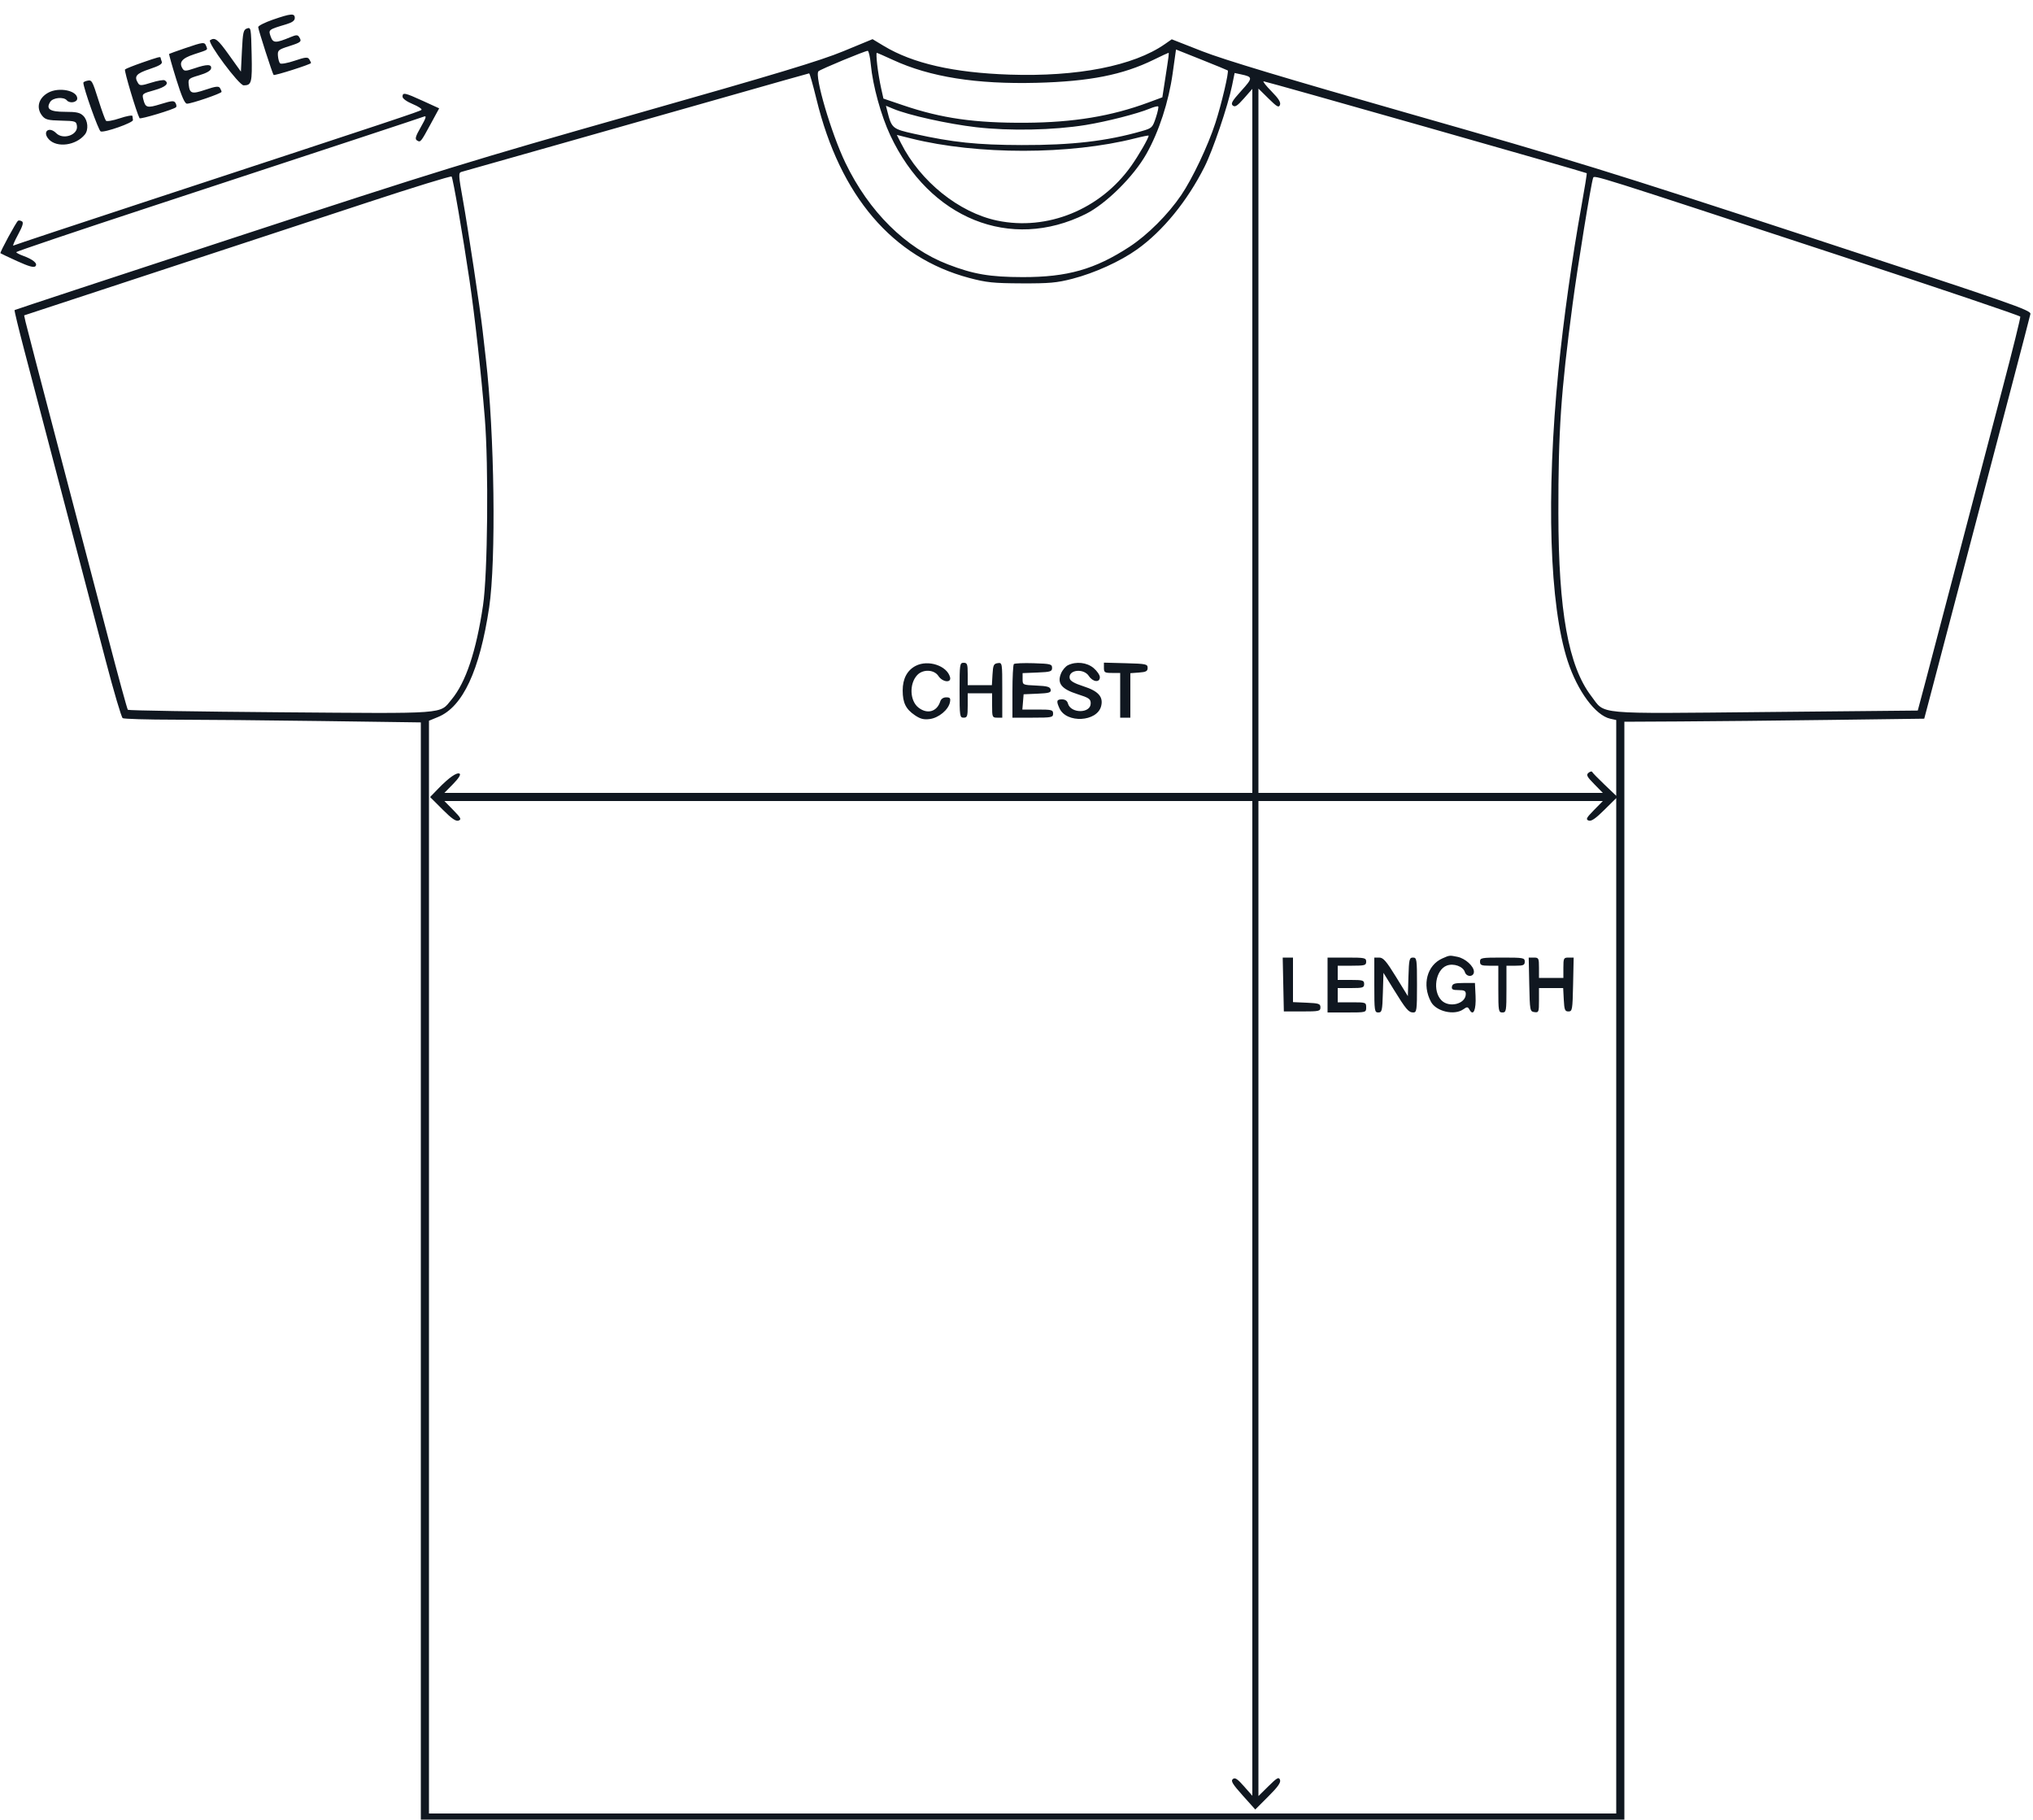 <svg width="1000" height="895" viewBox="0 0 1000 895" fill="none" xmlns="http://www.w3.org/2000/svg">
<g clip-path="url(#clip0_1216_261)">
<path fill-rule="evenodd" clip-rule="evenodd" d="M134.25 9.662C130.262 11.04 127 12.691 127 13.331C127 14.482 133.985 36.163 134.581 36.861C135.003 37.356 152.999 31.624 152.983 31C152.975 30.725 152.576 29.879 152.096 29.121C151.368 27.972 150.166 28.098 144.913 29.872C141.442 31.044 138.224 31.624 137.762 31.162C137.299 30.699 136.826 29.018 136.71 27.426C136.514 24.73 136.895 24.405 142.25 22.695C148.166 20.807 148.564 20.438 147.13 18.176C146.436 17.082 145.7 17.097 142.895 18.262C135.556 21.311 134.29 21.271 133.134 17.956C131.963 14.596 131.977 14.585 140.809 11.939C143.759 11.055 145 10.138 145 8.842C145 6.441 143.172 6.58 134.25 9.662ZM121.5 13.995C119.723 14.617 119.444 15.839 119 24.961L118.5 35.227L112.697 27.113C107.058 19.228 105.773 18.221 103.329 19.776C101.775 20.764 117.587 42.006 119.86 41.985C123.771 41.948 124.068 40.799 123.779 26.821C123.51 13.786 123.427 13.321 121.5 13.995ZM414.846 25.188C403.524 29.865 381.95 36.378 312.5 56.085C230.969 79.22 216.523 83.671 116 116.63C56.325 136.196 7.351 152.345 7.169 152.517C6.987 152.689 9.122 161.53 11.913 172.165C14.705 182.799 23.25 215.35 30.903 244.5C38.555 273.65 48.052 309.875 52.007 325C55.962 340.125 59.716 352.831 60.349 353.235C60.982 353.639 72.564 353.976 86.086 353.985C99.608 353.993 132.345 354.298 158.836 354.663L207 355.327V625.163V895H503H799V625V355L826.25 354.859C841.237 354.781 874.425 354.444 900 354.109L946.5 353.5L948.618 345.5C949.782 341.1 957.353 312.3 965.442 281.5C973.53 250.7 984.23 209.975 989.219 191C994.208 172.025 998.484 155.583 998.721 154.462C999.119 152.582 990.723 149.661 890.326 116.745C791.192 84.242 773.707 78.842 694 56.104C632.654 38.604 601.997 29.377 591.435 25.237L576.37 19.331L572.935 21.723C557.59 32.408 529.948 37.83 496.565 36.702C469.098 35.775 449.02 31.201 434.786 22.63L429.193 19.262L414.846 25.188ZM91 23.716C86.875 25.123 83.365 26.385 83.199 26.521C83.034 26.657 84.595 32.22 86.669 38.884C89.33 47.438 90.888 51 91.966 51C94.241 51 109.002 45.942 108.985 45.168C108.976 44.801 108.612 43.938 108.176 43.251C107.56 42.28 105.987 42.473 101.111 44.12C94.326 46.411 93.309 46.098 92.818 41.568C92.518 38.801 92.81 38.544 97.995 37.023C101.535 35.985 103.607 34.805 103.818 33.706C104.239 31.519 101.833 31.497 95.568 33.631C91.53 35.007 90.64 35.047 89.885 33.881C87.823 30.703 89.394 28.691 95.5 26.691C102.666 24.344 102.193 24.668 101.417 22.643C100.618 20.563 100.083 20.618 91 23.716ZM576.811 36.103C574.851 50.089 570.091 64.69 563.915 75.658C557.63 86.822 544.022 100.298 534 105.283C497.04 123.67 457.141 107.587 437.91 66.549C433.365 56.85 429.302 42.103 428.349 31.841C427.999 28.078 427.309 25 426.816 25C425.473 25 403.64 34.055 402.602 35.042C400.475 37.065 408.872 65.625 415.851 80.106C427.426 104.12 445.507 122.037 466.233 130.03C478.848 134.895 486.897 136.267 503 136.299C524.999 136.343 538.587 132.487 555.586 121.377C564.484 115.56 574.538 105.516 581.031 95.954C586.563 87.808 594.182 71.725 597.828 60.5C600.843 51.215 604.603 35.205 603.899 34.649C603.679 34.475 597.866 32.086 590.98 29.339L578.459 24.345L576.811 36.103ZM431.49 31.912C431.867 35.163 432.709 40.224 433.361 43.159L434.545 48.494L444.319 51.811C463.19 58.214 479.5 60.536 504.5 60.379C528.083 60.23 546.653 57.163 564.871 50.411L571.74 47.865L572.93 40.182C574.974 26.994 575.1 26 574.735 26C574.54 26 571.257 27.53 567.44 29.4C552.274 36.83 535.918 40.056 510 40.732C480.326 41.505 457.394 37.863 439.303 29.504C435.131 27.577 431.513 26 431.261 26C431.009 26 431.112 28.66 431.49 31.912ZM69.82 30.828C65.596 32.298 61.845 33.801 61.485 34.168C60.971 34.693 67.144 55.381 68.64 58.146C68.992 58.797 85.516 53.817 86.6 52.733C86.921 52.412 86.805 51.49 86.342 50.683C85.613 49.413 84.646 49.48 79.125 51.183C72.338 53.276 71.524 53.051 70.47 48.782C69.824 46.165 70.025 46.001 75.9 44.368C81.557 42.795 83.437 41.006 81.008 39.505C80.463 39.168 77.509 39.683 74.443 40.649C69.611 42.173 68.747 42.213 67.95 40.953C65.81 37.571 66.923 36.189 73.567 33.978C78.458 32.35 79.989 31.415 79.567 30.314C79.255 29.501 79 28.648 79 28.418C79 27.732 77.863 28.031 69.82 30.828ZM359.5 46.959C338.6 52.912 300.575 63.705 275 70.945C249.425 78.184 227.781 84.316 226.903 84.572C225.466 84.991 225.545 86.37 227.688 98.269C230.083 111.564 236.359 153.169 237.378 162.5C237.679 165.25 238.399 171.55 238.978 176.5C243.242 212.92 244.077 275.713 240.606 298.807C235.935 329.876 227.647 347.657 215.507 352.65L211.007 354.5L211.004 623.25L211 892H503H795V642.281V392.563L789.081 398.42C784.746 402.709 782.693 404.096 781.408 403.603C779.91 403.028 780.295 402.275 784.035 398.465L788.416 394H703.708H619V638.712V883.425L623.964 878.536C628.192 874.371 629.028 873.91 629.608 875.42C630.114 876.739 628.642 878.839 623.865 883.616L617.443 890.039L611.248 883.12C606.227 877.512 605.311 875.987 606.415 875.07C607.488 874.18 608.651 874.932 611.889 878.611L616 883.282V638.641V394H417.292H218.584L222.965 398.465C226.725 402.295 227.096 403.026 225.577 403.609C224.267 404.111 222.218 402.698 217.683 398.163L211.557 392.037L215.529 387.935C220.825 382.463 224.744 379.724 226.087 380.554C226.771 380.977 225.562 382.889 222.885 385.617L218.584 390H417.292H616V216.859V43.718L611.889 48.389C608.633 52.088 607.491 52.823 606.404 51.92C605.284 50.991 606.045 49.66 610.539 44.693C616.35 38.273 616.342 37.836 610.397 36.568L607.293 35.906L606.008 42.203C603.984 52.121 596.639 73.778 592.51 82.003C584.052 98.852 572.01 113.61 559.348 122.646C551.059 128.56 538.432 134.301 527.5 137.124C519.824 139.106 516.146 139.437 502.5 139.377C488.58 139.316 485.23 138.969 476.732 136.707C439.054 126.676 413.211 96.435 401.61 48.803C399.899 41.781 398.275 36.058 398 36.085C397.725 36.112 380.4 41.005 359.5 46.959ZM42.75 39.746C41.788 39.966 41 40.388 41 40.684C41 43.243 48.461 64.24 49.514 64.644C51.368 65.355 65.525 60.372 65.4 59.052C65.345 58.473 65.233 57.58 65.15 57.066C65.067 56.552 62.264 57.055 58.919 58.185C55.575 59.314 52.508 59.847 52.104 59.369C51.7 58.891 50.087 54.45 48.519 49.5C45.323 39.412 45.19 39.187 42.75 39.746ZM625.424 44.923C628.92 48.473 630.085 50.335 629.6 51.6C629.031 53.083 628.162 52.599 623.964 48.464L619 43.575V216.788V390H703.708H788.416L784.16 385.663C780.558 381.993 780.126 381.14 781.354 380.121C782.152 379.459 782.972 379.273 783.175 379.708C783.379 380.144 786.122 382.96 789.272 385.966L795 391.432V372.795V354.159L792.067 353.515C784.795 351.918 775.928 339.911 771.109 325.137C762.16 297.699 760.463 244.004 766.586 182C769.021 157.338 773.367 126.339 777.902 101.288C779.474 92.605 780.636 85.359 780.484 85.187C780.087 84.738 622.748 40 621.564 40C621.02 40 622.757 42.215 625.424 44.923ZM23.775 45.559C18.908 48.2 17.626 53.081 20.777 56.973C22.291 58.843 23.655 59.191 30.027 59.333C37.137 59.492 37.517 59.619 37.845 61.944C38.469 66.362 31.08 68.937 27.643 65.5C24.04 61.897 20.587 64.867 24.07 68.574C28.065 72.827 37.387 71.555 41.75 66.163C43.63 63.84 43.254 59.254 41 57C39.379 55.379 37.667 55 31.969 55C24.514 55 22.486 53.638 24.692 50.114C26.023 47.987 31.33 47.488 32.872 49.346C34.275 51.036 38 50.378 38 48.44C38 44.53 29.022 42.711 23.775 45.559ZM198 47.555C198 48.48 200.047 49.961 203.047 51.208C205.823 52.362 207.736 53.639 207.297 54.046C206.488 54.796 195.37 58.495 75 98.059C37.875 110.262 7.09 120.487 6.589 120.781C6.088 121.076 7.103 118.686 8.844 115.471C11.151 111.213 11.683 109.422 10.803 108.878C10.139 108.468 9.274 108.331 8.88 108.574C7.989 109.125 -0.167 124.167 0.219 124.549C0.373 124.701 4.067 126.451 8.426 128.437C14.134 131.036 16.653 131.742 17.426 130.956C18.713 129.649 16.268 127.588 11.297 125.79C9.484 125.135 8 124.336 8 124.016C8 123.696 37.588 113.706 73.75 101.816C165.657 71.597 206.669 58.064 208.648 57.305C209.915 56.819 209.506 58.119 207.038 62.434C204.38 67.079 204.001 68.382 205.107 69.066C206.844 70.14 206.927 70.04 211.893 60.894L216.022 53.289L208.05 49.644C199.123 45.564 198 45.33 198 47.555ZM436.461 54.701C438.57 63.104 438.968 63.44 449.618 65.805C468.7 70.044 480.562 71.288 502.5 71.349C527.243 71.418 544.443 69.42 561.671 64.474C566.615 63.055 566.916 62.767 568.523 57.93C569.448 55.147 569.982 52.648 569.71 52.377C569.438 52.105 567.532 52.587 565.473 53.447C559.539 55.926 544.348 59.806 534 61.485C518.209 64.047 496.572 64.482 480.116 62.568C466.228 60.954 446.925 56.667 439.418 53.53L435.786 52.013L436.461 54.701ZM443.194 70.431C452.675 89.251 471.709 104.569 490.5 108.501C515.171 113.663 541.247 103.036 556.405 81.642C560.111 76.41 565 67.922 565 66.717C565 66.518 561.962 67.124 558.25 68.066C526.25 76.178 480.717 76.213 448.322 68.149L441.144 66.362L443.194 70.431ZM181 99.501C158.725 106.834 111.558 122.349 76.185 133.98L11.869 155.127L12.567 158.314C12.951 160.066 20.127 187.6 28.513 219.5C36.9 251.4 47.927 293.475 53.019 313C58.111 332.525 62.552 348.782 62.889 349.126C63.225 349.47 96.988 350.018 137.917 350.343C220.853 351.003 216.063 351.357 222.077 344.12C229.125 335.638 234.22 320.429 237.591 297.807C239.885 282.415 240.386 229.181 238.46 205.5C236.706 183.934 233.534 155.378 230.962 138C227.642 115.573 222.805 87.542 222.132 86.834C221.785 86.468 203.275 92.168 181 99.501ZM783.632 87.517C782.661 90.047 776.009 130.947 773.55 149.5C767.751 193.267 766.488 211.815 766.539 252.5C766.598 300.656 771.466 327.668 782.742 342.415C789.796 351.641 783.243 351.044 868.417 350.223L943.317 349.5L947.051 335.5C949.105 327.8 956.501 299.675 963.486 273C970.471 246.325 980.207 209.237 985.12 190.582C990.034 171.926 993.917 156.251 993.749 155.747C993.581 155.242 953.856 141.816 905.472 125.91C782.754 85.567 784.205 86.024 783.632 87.517ZM450.449 327.496C446.226 329.657 443.997 333.87 444.015 339.654C444.033 345.697 445.554 348.778 450.015 351.806C452.699 353.628 454.387 354.056 457.362 353.666C461.761 353.09 466.559 349.088 467.262 345.408C467.64 343.43 467.313 343 465.429 343C464.015 343 462.892 343.765 462.502 344.994C460.884 350.093 456.105 351.444 451.766 348.031C447.496 344.672 447.174 336.337 451.15 332.069C453.971 329.041 459.474 329.268 461.592 332.5C463.617 335.59 468.087 336.048 467.312 333.086C465.835 327.436 456.568 324.364 450.449 327.496ZM472 339.5C472 352.333 472.099 353 474 353C475.778 353 476 352.333 476 347V341H482H488V347C488 352.733 488.111 353 490.5 353H493V339.43C493 325.93 492.988 325.863 490.75 326.18C488.79 326.459 488.461 327.176 488.198 331.75L487.895 337H481.948H476V331.5C476 326.667 475.758 326 474 326C472.099 326 472 326.667 472 339.5ZM498.702 326.632C498.316 327.018 498 333.108 498 340.167V353H508C517.333 353 518 352.867 518 351C518 349.176 517.333 349 510.44 349H502.879L503.19 345.25L503.5 341.5L510.314 341.203C516.104 340.95 517.08 340.65 516.804 339.203C516.543 337.836 515.148 337.442 509.74 337.204C503.032 336.91 503 336.895 503 333.998V331.088L510.25 330.794C516.735 330.531 517.5 330.289 517.5 328.5C517.5 326.668 516.738 326.476 508.452 326.215C503.475 326.058 499.087 326.246 498.702 326.632ZM525.321 327.189C524.123 327.768 522.58 329.599 521.893 331.258C519.884 336.108 522.135 338.933 530.001 341.434C535.693 343.244 536.5 343.807 536.5 345.976C536.5 351.029 526.605 351.029 525.283 345.976C524.951 344.705 523.916 344 522.383 344C519.711 344 519.489 344.785 521.139 348.405C524.558 355.91 539.682 355.1 541.638 347.307C542.782 342.75 540.276 339.931 533 337.591C528.413 336.115 526.397 334.947 526.152 333.62C525.376 329.435 532.992 328.532 535.592 332.5C537.556 335.498 541 335.873 541 333.089C541 332.038 539.615 330.013 537.923 328.589C534.62 325.81 529.379 325.227 525.321 327.189ZM543 328.466C543 330.756 543.386 331 547 331H551V342V353H553.5H556V342.057V331.115L560.25 330.807C563.731 330.556 564.5 330.138 564.5 328.5C564.5 326.642 563.739 326.48 553.75 326.216L543 325.932V328.466ZM709.5 471.403C701.916 474.75 699.382 484.371 703.873 492.763C706.401 497.487 715.303 499.577 719.719 496.484C721.681 495.11 721.976 495.133 722.879 496.734C724.717 499.992 726.122 496.706 725.802 489.898L725.5 483.5H720.014C715.584 483.5 714.463 483.837 714.19 485.25C713.92 486.653 714.562 487 717.427 487C720.289 487 721 487.384 721 488.929C721 493.78 712.9 495.9 709.056 492.056C704.507 487.507 706.082 477.06 711.636 474.948C714.999 473.67 719.65 475.321 720.534 478.108C721.367 480.731 725 480.605 725 477.952C725 475.236 720.738 471.398 716.861 470.622C712.938 469.838 713.079 469.823 709.5 471.403ZM631.221 484.25L631.5 497.5H640.5C648.833 497.5 649.5 497.352 649.5 495.5C649.5 493.727 648.735 493.466 642.75 493.204L636 492.909V481.954V471H633.471H630.942L631.221 484.25ZM653 484.5V498H662.5C671.967 498 672 497.991 672 495.5C672 493.071 671.8 493 665 493H658V489.5V486H664.5C670.333 486 671 485.795 671 484C671 482.205 670.333 482 664.5 482H658V478.5V475H665C671.333 475 672 474.81 672 473C672 471.14 671.333 471 662.5 471H653V484.5ZM676 484.5C676 497.25 676.109 498 677.964 498C679.762 498 679.952 497.176 680.214 488.25L680.5 478.5L685.428 486.5C691.593 496.508 692.855 498 695.155 498C696.857 498 697 496.955 697 484.5C697 471.75 696.891 471 695.036 471C693.243 471 693.048 471.822 692.786 480.483L692.5 489.967L686.668 480.483C681.898 472.729 680.394 471 678.418 471H676V484.5ZM728 473C728 474.704 728.667 475 732.5 475H737V486.5C737 497.333 737.116 498 739 498C740.884 498 741 497.333 741 486.5V475H745.5C749.333 475 750 474.704 750 473C750 471.121 749.333 471 739 471C728.667 471 728 471.121 728 473ZM752.221 484.25C752.492 497.132 752.562 497.509 754.75 497.82C756.871 498.121 757 497.792 757 492.07V486H762.95H768.9L769.2 491.75C769.46 496.733 769.767 497.5 771.5 497.5C773.385 497.5 773.516 496.74 773.779 484.25L774.058 471H771.529C769.161 471 769 471.318 769 476V481H763H757V476C757 471.318 756.839 471 754.471 471H751.942L752.221 484.25Z" fill="#101720"/>
</g>
<defs>
<clipPath id="clip0_1216_261">
<rect width="1000" height="895" fill="white"/>
</clipPath>
</defs>
</svg>
